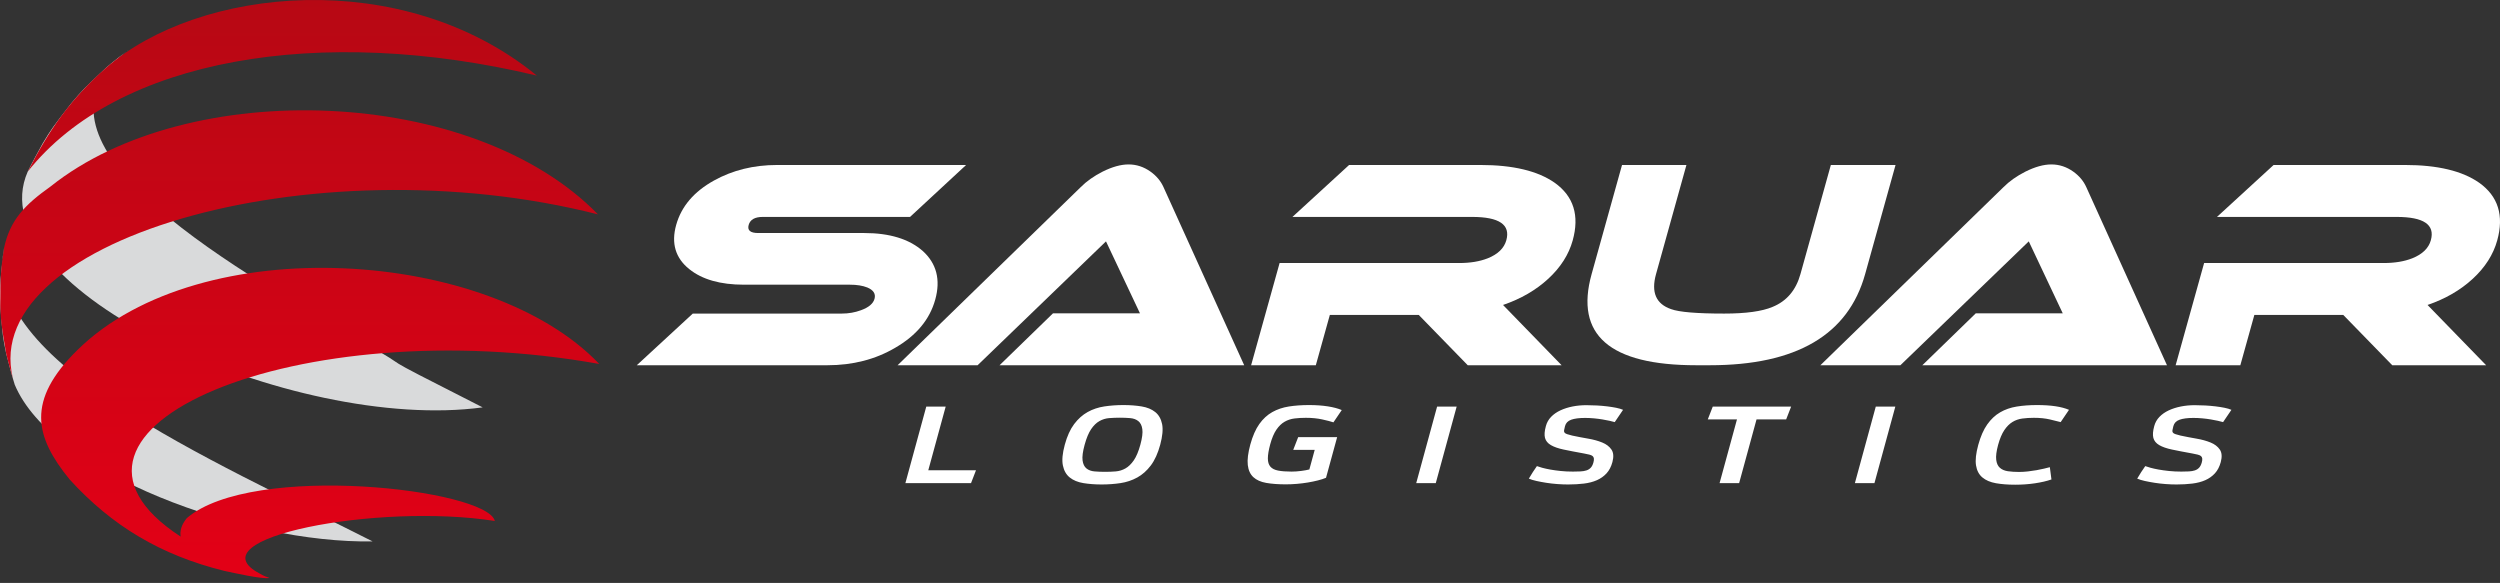 <svg width="446" height="104" viewBox="0 0 446 104" fill="none" xmlns="http://www.w3.org/2000/svg">
<rect x="0" y="0" width="446" height="104" fill="#333333" stroke="none"/>
<path fill-rule="evenodd" clip-rule="evenodd" d="M0.05 54.583C0.483 60.043 0.491 60.145 1.101 63.061C1.531 64.738 2.103 66.977 2.627 68.625C9.271 84.465 43.633 96.962 66.477 96.589C37.245 81.769 -3.305 64.436 0.727 44.218C0.159 48.739 -0.122 51.008 0.05 54.583ZM18.901 12.11C14.902 15.873 14.746 16.02 12.712 18.43C9.324 22.792 9.192 22.962 7.601 25.607C6.782 27.104 5.679 29.095 4.943 30.626C-4.283 51.616 52.377 77.244 86.108 72.676C63.351 61.13 76.253 67.505 64.034 60.648C33.534 43.536 3.244 23.777 22.965 8.867C21.735 9.83 20.059 11.071 18.901 12.11Z" fill="#D9DADB"/>
<path d="M95.772 13.488C71.791 -6.131 35.44 -2.36 18.901 12.11C12.441 17.811 8.776 23.147 4.943 30.626C20.907 10.459 57.072 4.26 95.772 13.488ZM106.679 38.247C84.318 15.309 33.652 13.584 9.003 33.283C4.465 36.509 1.8 39.206 0.727 44.218C0.079 48.584 0.075 49.382 0.05 54.582C0.17 57.581 0.205 57.788 1.101 63.06C1.492 64.749 2.141 66.965 2.627 68.625C-5.67 43.231 55.422 25.203 106.679 38.247ZM48.078 103.102C46.843 103.382 41.659 102.194 40.026 101.849C28.69 99.045 19.995 93.841 12.431 85.544C6.226 77.94 4.594 71.487 13.847 62.407C35.84 40.825 87.305 44.373 106.907 64.932C53.411 55.319 2.675 76.493 32.231 95.734C32.063 94.69 32.379 93.575 33.34 92.421C45.106 82.377 86.906 87.281 88.28 92.943C67.42 89.66 34.308 96.019 46.337 102.325C46.597 102.497 46.952 102.667 47.267 102.807C47.54 102.905 47.798 103.004 48.078 103.102Z" fill="url(#paint0_linear_7_1147)"/>
<path fill-rule="evenodd" clip-rule="evenodd" d="M161.519 86.196L165.247 72.538H168.71L165.605 83.898H174.117L173.229 86.196H161.519ZM199.79 74.517C199.121 74.517 198.48 74.542 197.867 74.591C197.254 74.641 196.677 74.818 196.136 75.123C195.595 75.428 195.103 75.907 194.659 76.559C194.216 77.212 193.829 78.14 193.498 79.346C193.168 80.551 193.045 81.48 193.13 82.133C193.216 82.785 193.446 83.264 193.821 83.569C194.196 83.873 194.676 84.051 195.262 84.1C195.847 84.15 196.475 84.175 197.145 84.175C197.797 84.175 198.429 84.15 199.042 84.1C199.655 84.051 200.232 83.873 200.773 83.569C201.314 83.264 201.811 82.785 202.263 82.133C202.715 81.48 203.107 80.551 203.437 79.346C203.768 78.14 203.886 77.212 203.791 76.559C203.698 75.907 203.459 75.428 203.074 75.123C202.691 74.818 202.206 74.641 201.621 74.591C201.035 74.542 200.425 74.517 199.79 74.517ZM189.956 79.346C190.372 77.814 190.93 76.584 191.629 75.655C192.329 74.726 193.131 74.01 194.035 73.507C194.94 73.003 195.934 72.67 197.015 72.507C198.098 72.344 199.229 72.262 200.41 72.262C201.59 72.262 202.676 72.344 203.664 72.507C204.652 72.67 205.461 73.003 206.089 73.507C206.718 74.01 207.128 74.726 207.318 75.655C207.508 76.584 207.395 77.814 206.98 79.346C206.564 80.877 206.006 82.108 205.306 83.037C204.606 83.966 203.8 84.682 202.887 85.185C201.974 85.689 200.98 86.022 199.906 86.185C198.833 86.348 197.706 86.43 196.525 86.43C195.345 86.43 194.26 86.348 193.271 86.185C192.283 86.022 191.475 85.689 190.846 85.185C190.218 84.682 189.808 83.966 189.618 83.037C189.428 82.108 189.54 80.877 189.956 79.346ZM234.543 80.26H230.711L231.596 77.985H238.548L236.562 85.238C236.158 85.409 235.676 85.565 235.116 85.706C234.555 85.848 233.957 85.972 233.321 86.079C232.685 86.185 232.029 86.266 231.354 86.323C230.679 86.38 230.024 86.408 229.389 86.408C228.05 86.408 226.891 86.323 225.912 86.153C224.933 85.983 224.165 85.643 223.607 85.132C223.05 84.621 222.716 83.898 222.606 82.962C222.496 82.026 222.648 80.799 223.062 79.282C223.475 77.779 224.009 76.566 224.664 75.644C225.319 74.723 226.09 74.014 226.976 73.517C227.862 73.021 228.851 72.688 229.943 72.517C231.035 72.347 232.232 72.262 233.537 72.262C234.77 72.262 235.886 72.34 236.883 72.496C237.881 72.652 238.71 72.872 239.369 73.155L237.884 75.347C237.424 75.191 236.758 75.017 235.887 74.826C235.016 74.634 234.043 74.538 232.968 74.538C232.245 74.538 231.567 74.577 230.934 74.655C230.3 74.733 229.713 74.928 229.171 75.24C228.629 75.552 228.142 76.024 227.71 76.655C227.277 77.286 226.909 78.155 226.606 79.261C226.328 80.296 226.188 81.133 226.187 81.771C226.185 82.409 226.335 82.902 226.635 83.249C226.936 83.597 227.397 83.831 228.02 83.951C228.642 84.072 229.438 84.132 230.407 84.132C230.953 84.132 231.525 84.093 232.124 84.015C232.722 83.937 233.211 83.849 233.591 83.749L234.543 80.26ZM252.651 86.196L256.379 72.538H259.868L256.14 86.196H252.651ZM288.07 75.304C287.83 75.233 287.52 75.155 287.141 75.07C286.762 74.985 286.338 74.903 285.87 74.826C285.402 74.747 284.901 74.683 284.369 74.634C283.836 74.585 283.305 74.559 282.777 74.559C281.719 74.559 280.894 74.666 280.3 74.879C279.707 75.091 279.338 75.474 279.196 76.027C279.111 76.353 279.055 76.602 279.029 76.772C279.003 76.942 279.034 77.08 279.121 77.186C279.207 77.293 279.357 77.382 279.57 77.453C279.783 77.523 280.088 77.609 280.483 77.708C281.415 77.906 282.358 78.087 283.311 78.25C284.264 78.413 285.105 78.644 285.833 78.942C286.562 79.239 287.11 79.658 287.48 80.197C287.85 80.736 287.908 81.48 287.656 82.43C287.433 83.253 287.085 83.923 286.611 84.441C286.138 84.958 285.564 85.366 284.891 85.664C284.219 85.962 283.445 86.164 282.571 86.27C281.697 86.376 280.758 86.43 279.753 86.43C279.137 86.43 278.492 86.405 277.818 86.355C277.144 86.306 276.491 86.231 275.858 86.132C275.224 86.032 274.636 85.923 274.093 85.802C273.549 85.681 273.101 85.543 272.746 85.387C273 84.962 273.236 84.576 273.455 84.228C273.675 83.881 273.917 83.522 274.183 83.154C274.403 83.239 274.72 83.338 275.131 83.452C275.543 83.565 276.026 83.671 276.58 83.771C277.134 83.87 277.751 83.955 278.432 84.026C279.112 84.097 279.839 84.132 280.615 84.132C281.108 84.132 281.559 84.121 281.966 84.1C282.374 84.079 282.728 84.019 283.028 83.919C283.329 83.82 283.582 83.661 283.79 83.441C283.996 83.221 284.154 82.913 284.264 82.515C284.346 82.218 284.374 81.976 284.349 81.792C284.323 81.608 284.245 81.462 284.114 81.356C283.984 81.25 283.79 81.165 283.531 81.101C283.274 81.037 282.954 80.969 282.573 80.899C281.154 80.643 279.956 80.413 278.981 80.207C278.006 80.002 277.239 79.736 276.68 79.409C276.122 79.083 275.772 78.658 275.63 78.133C275.488 77.609 275.541 76.9 275.788 76.006C275.955 75.382 276.265 74.836 276.716 74.368C277.168 73.9 277.721 73.514 278.377 73.209C279.033 72.904 279.756 72.673 280.547 72.517C281.337 72.362 282.156 72.284 283.002 72.284C283.618 72.284 284.247 72.301 284.887 72.336C285.526 72.372 286.138 72.425 286.721 72.496C287.305 72.567 287.842 72.652 288.335 72.751C288.827 72.851 289.234 72.971 289.555 73.113L288.07 75.304ZM306.77 86.196L309.878 74.815H304.67L305.556 72.538H319.539L318.653 74.815H313.367L310.26 86.196H306.77ZM330.91 86.196L334.638 72.538H338.127L334.399 86.196H330.91ZM365.978 85.536C365.157 85.82 364.183 86.047 363.056 86.217C361.929 86.387 360.749 86.472 359.515 86.472C358.211 86.472 357.061 86.383 356.065 86.206C355.07 86.029 354.267 85.685 353.656 85.174C353.046 84.664 352.668 83.944 352.521 83.016C352.375 82.086 352.509 80.871 352.921 79.367C353.334 77.864 353.869 76.648 354.524 75.719C355.18 74.79 355.947 74.07 356.826 73.56C357.705 73.049 358.695 72.705 359.796 72.528C360.897 72.351 362.1 72.262 363.404 72.262C365.889 72.262 367.791 72.546 369.109 73.113L367.624 75.304C367.16 75.176 366.515 75.017 365.688 74.826C364.862 74.634 363.911 74.538 362.836 74.538C362.113 74.538 361.43 74.581 360.788 74.666C360.145 74.751 359.556 74.957 359.021 75.283C358.487 75.609 358.003 76.095 357.569 76.74C357.135 77.385 356.767 78.261 356.463 79.367C356.159 80.488 356.046 81.37 356.123 82.016C356.2 82.661 356.421 83.143 356.786 83.462C357.151 83.781 357.629 83.983 358.22 84.069C358.81 84.153 359.467 84.196 360.19 84.196C360.718 84.196 361.255 84.164 361.798 84.1C362.342 84.037 362.856 83.962 363.34 83.877C363.824 83.792 364.27 83.7 364.676 83.6C365.082 83.501 365.421 83.416 365.692 83.345L365.978 85.536ZM396.6 75.304C396.361 75.233 396.051 75.155 395.672 75.07C395.293 74.985 394.869 74.903 394.401 74.826C393.932 74.747 393.432 74.683 392.9 74.634C392.367 74.585 391.836 74.559 391.308 74.559C390.25 74.559 389.425 74.666 388.831 74.879C388.238 75.091 387.869 75.474 387.726 76.027C387.641 76.353 387.586 76.602 387.56 76.772C387.534 76.942 387.565 77.08 387.652 77.186C387.738 77.293 387.888 77.382 388.101 77.453C388.314 77.523 388.619 77.609 389.014 77.708C389.946 77.906 390.889 78.087 391.841 78.25C392.795 78.413 393.636 78.644 394.364 78.942C395.092 79.239 395.641 79.658 396.011 80.197C396.381 80.736 396.439 81.48 396.187 82.43C395.964 83.253 395.616 83.923 395.142 84.441C394.668 84.958 394.094 85.366 393.422 85.664C392.749 85.962 391.976 86.164 391.102 86.27C390.228 86.376 389.289 86.43 388.284 86.43C387.668 86.43 387.023 86.405 386.349 86.355C385.675 86.306 385.022 86.231 384.388 86.132C383.755 86.032 383.167 85.923 382.623 85.802C382.08 85.681 381.631 85.543 381.277 85.387C381.53 84.962 381.767 84.576 381.986 84.228C382.205 83.881 382.448 83.522 382.714 83.154C382.934 83.239 383.25 83.338 383.662 83.452C384.074 83.565 384.557 83.671 385.111 83.771C385.665 83.87 386.282 83.955 386.963 84.026C387.643 84.097 388.37 84.132 389.146 84.132C389.639 84.132 390.089 84.121 390.497 84.1C390.905 84.079 391.259 84.019 391.559 83.919C391.859 83.82 392.113 83.661 392.32 83.441C392.527 83.221 392.685 82.913 392.795 82.515C392.877 82.218 392.905 81.976 392.88 81.792C392.854 81.608 392.775 81.462 392.645 81.356C392.515 81.25 392.32 81.165 392.062 81.101C391.805 81.037 391.485 80.969 391.104 80.899C389.684 80.643 388.487 80.413 387.512 80.207C386.536 80.002 385.77 79.736 385.211 79.409C384.653 79.083 384.303 78.658 384.161 78.133C384.019 77.609 384.072 76.9 384.318 76.006C384.486 75.382 384.795 74.836 385.247 74.368C385.698 73.9 386.252 73.514 386.908 73.209C387.563 72.904 388.287 72.673 389.078 72.517C389.868 72.362 390.686 72.284 391.533 72.284C392.149 72.284 392.778 72.301 393.418 72.336C394.057 72.372 394.669 72.425 395.252 72.496C395.836 72.567 396.373 72.652 396.866 72.751C397.358 72.851 397.765 72.971 398.086 73.113L396.6 75.304Z" fill="white"/>
<path fill-rule="evenodd" clip-rule="evenodd" d="M443.526 65.159H426.779L418.045 56.19H402.175L399.676 65.159H388.134L393.215 46.924H425.264C427.222 46.924 428.915 46.644 430.343 46.082C432.16 45.355 433.266 44.282 433.662 42.861C434.435 40.086 432.4 38.699 427.556 38.699H395.507L405.611 29.433H429.056C434.861 29.433 439.273 30.49 442.291 32.605C445.672 35.016 446.742 38.452 445.499 42.911C444.8 45.421 443.351 47.693 441.153 49.724C438.955 51.755 436.262 53.316 433.073 54.406L443.526 65.159Z" fill="white"/>
<path fill-rule="evenodd" clip-rule="evenodd" d="M342.945 65.159L352.483 55.893H367.992L361.933 43.059L339.029 65.159H324.756L357.411 33.397C358.462 32.34 359.767 31.415 361.328 30.622C363.044 29.764 364.589 29.334 365.964 29.334C367.372 29.334 368.678 29.764 369.881 30.622C370.941 31.382 371.713 32.307 372.2 33.397L386.588 65.159H342.945Z" fill="white"/>
<path fill-rule="evenodd" clip-rule="evenodd" d="M332.739 48.906C329.72 59.741 320.481 65.159 305.024 65.159H302.602C287.144 65.159 280.924 59.741 283.943 48.906L289.369 29.433H300.859L295.434 48.906C294.532 52.144 295.43 54.225 298.125 55.149C299.558 55.678 302.713 55.942 307.592 55.942C311.473 55.942 314.349 55.546 316.219 54.753C318.737 53.729 320.396 51.78 321.197 48.906L326.623 29.433H338.165L332.739 48.906Z" fill="white"/>
<path fill-rule="evenodd" clip-rule="evenodd" d="M278.591 65.159H261.845L253.111 56.19H237.241L234.742 65.159H223.2L228.281 46.924H260.33C262.289 46.924 263.981 46.644 265.409 46.082C267.226 45.355 268.332 44.282 268.728 42.861C269.501 40.086 267.466 38.699 262.622 38.699H230.573L240.678 29.433H264.122C269.928 29.433 274.339 30.49 277.357 32.605C280.738 35.016 281.808 38.452 280.565 42.911C279.866 45.421 278.417 47.693 276.219 49.724C274.022 51.755 271.328 53.316 268.139 54.406L278.591 65.159Z" fill="white"/>
<path fill-rule="evenodd" clip-rule="evenodd" d="M178.32 65.159L187.859 55.893H203.368L197.309 43.059L174.404 65.159H160.132L192.787 33.397C193.837 32.34 195.143 31.415 196.703 30.622C198.42 29.764 199.965 29.334 201.339 29.334C202.748 29.334 204.053 29.764 205.257 30.622C206.316 31.382 207.089 32.307 207.575 33.397L221.964 65.159H178.32Z" fill="white"/>
<path fill-rule="evenodd" clip-rule="evenodd" d="M172.354 29.433L162.353 38.699H136.074C134.666 38.699 133.828 39.178 133.561 40.136C133.294 41.094 133.865 41.573 135.273 41.573H154.184C158.684 41.573 162.151 42.63 164.585 44.744C167.085 46.99 167.837 49.897 166.843 53.465C165.858 57 163.482 59.857 159.714 62.037C156.18 64.118 152.146 65.159 147.612 65.159H113.604L123.592 55.942H150.18C151.382 55.942 152.52 55.744 153.591 55.347C154.967 54.852 155.774 54.175 156.013 53.316C156.262 52.425 155.832 51.747 154.724 51.285C153.888 50.954 152.852 50.789 151.615 50.789H132.706C128.515 50.789 125.269 49.864 122.967 48.014C120.496 46.032 119.717 43.406 120.628 40.136C121.549 36.832 123.796 34.19 127.371 32.208C130.704 30.358 134.465 29.433 138.656 29.433H172.354Z" fill="white"/>
<defs>
<linearGradient id="paint0_linear_7_1147" x1="0.05" y1="1.04688e-05" x2="0.05" y2="103.144" gradientUnits="userSpaceOnUse">
<stop stop-color="#B70814"/>
<stop offset="1" stop-color="#E30016"/>
</linearGradient>
</defs>
</svg>
